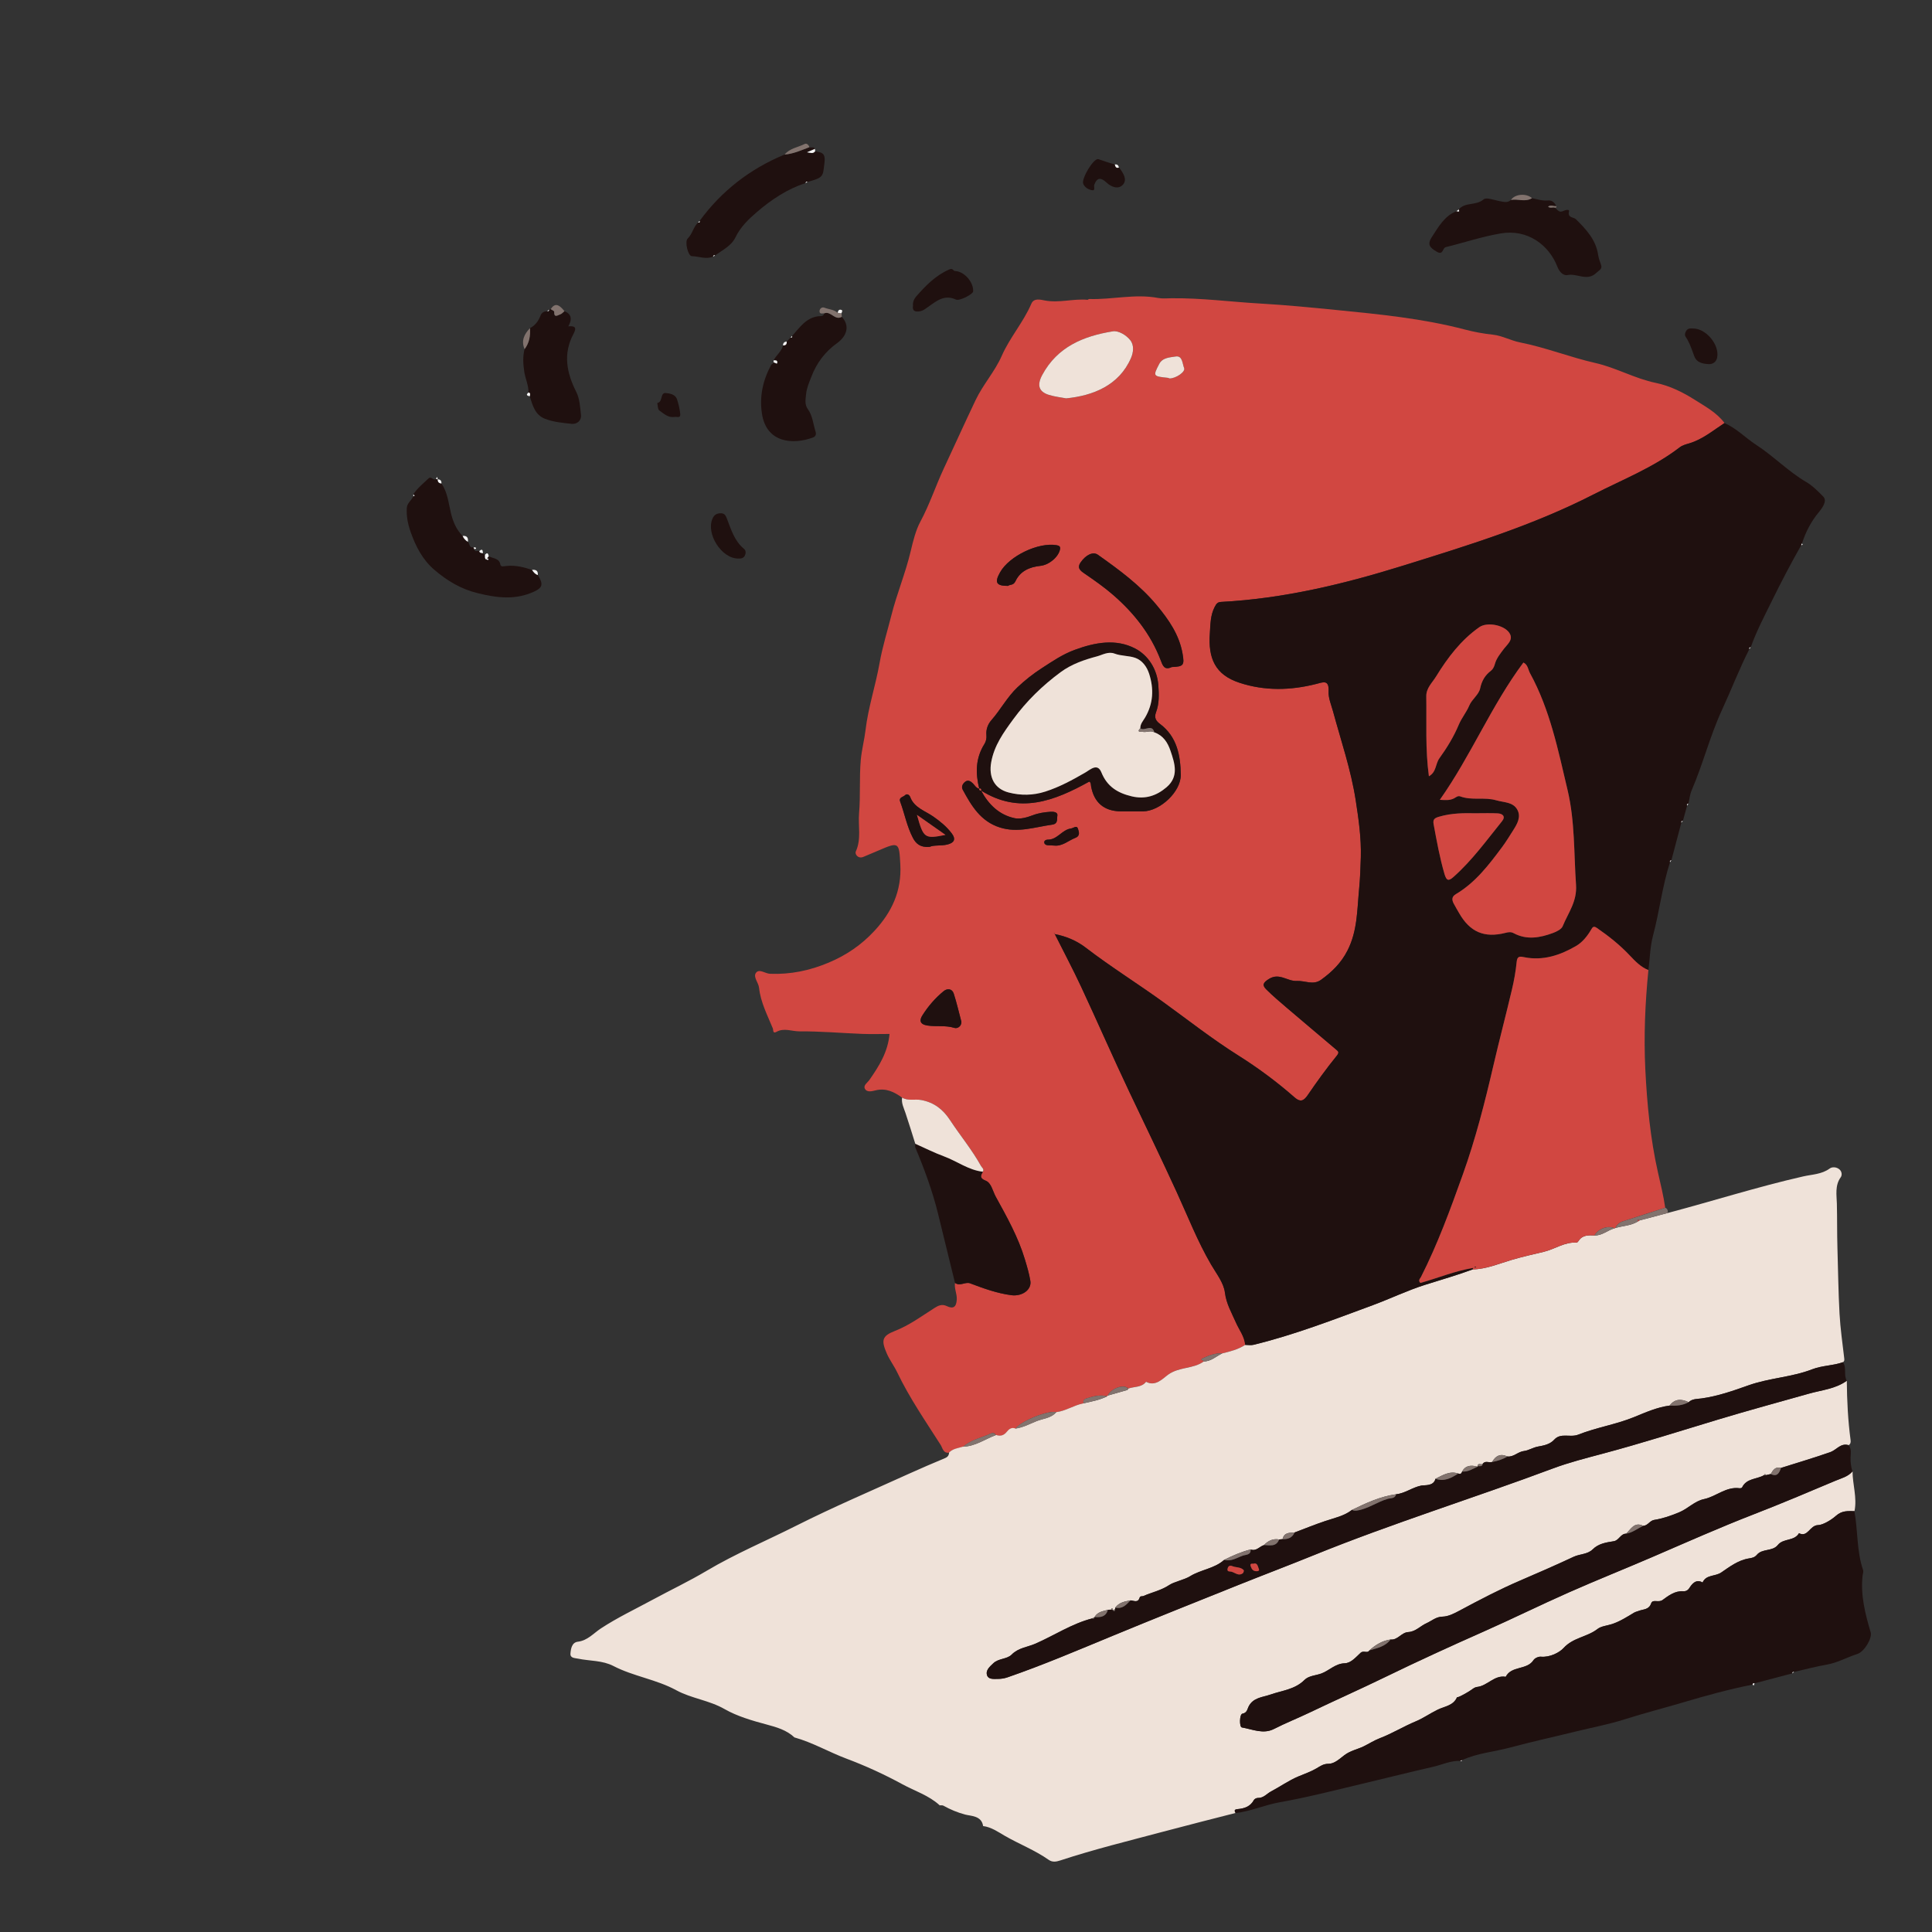 <?xml version="1.0" encoding="UTF-8"?>
<svg id="Layer_1" data-name="Layer 1" xmlns="http://www.w3.org/2000/svg" viewBox="0 0 1024 1024">
  <rect x="0" y="0" width="1024" height="1024" fill="#333333" stroke="none"/>
  <defs>
    <style>
      .cls-1 {
        fill: #d14741;
      }

      .cls-2 {
        fill: #1f100f;
      }

      .cls-3 {
        fill: #82736e;
      }

      .cls-4 {
        fill: #f7f6f6;
      }

      .cls-5 {
        fill: #efe2d9;
      }
    </style>
  </defs>
  <path class="cls-1" d="m502.96,769.94c-3.05.45-3.42-2.59-4.35-4.04-8.04-12.64-16.58-24.97-23.09-38.56-1.64-3.43-4.03-6.53-5.58-10.14-2.86-6.69-2.56-9.07,4.27-11.73,7.72-3,14.21-7.83,21.05-12.19,2.05-1.31,4.02-2.24,6.56-1.02,3.48,1.66,5.06.48,5.29-3.5.18-3.05-1.42-5.79-.94-8.78,2.65,1.94,5.53-.72,8,.22,7.12,2.69,14.23,5.28,21.83,6.29,5.7.76,10.87-2.83,10.11-7.55-.62-3.84-1.75-7.61-2.87-11.35-3.54-11.86-9.58-22.58-15.49-33.34-1.62-2.95-2.3-7.23-5.29-8.44-3.44-1.38-2.66-2.64-1.55-4.75.93-1.38-.44-2.15-.93-3.04-4.76-8.59-11.05-16.16-16.43-24.33-3.71-5.63-8.37-9.34-15.23-10.63-3.4-.64-7,.63-10.17-1.29-4.17-2.96-8.42-5.18-13.92-3.89-1.81.42-4.71,1.36-5.84-.87-.9-1.79,1.37-3.13,2.45-4.67,5.04-7.23,9.77-14.69,10.63-24.32-4.87,0-9.72.16-14.55-.03-11.05-.43-22.09-1.43-33.13-1.34-4.04.03-8.21-2-12.23.25-2.07,1.16-1.62-1.02-1.93-1.78-2.87-7.04-6.48-13.83-7.31-21.56-.3-2.78-3.23-5.71-1.66-7.91,1.71-2.39,4.88.38,7.47.48,10.87.43,21.1-1.71,31.12-5.93,9.34-3.93,17.34-9.38,24.25-16.85,9.27-10.01,14.45-21.19,13.69-35.15-.64-11.81-.66-12.12-11.49-7.45-2.68,1.16-5.37,2.29-8.06,3.41-2.91,1.22-4.65-1.52-4.05-2.83,3.05-6.66,1.16-13.61,1.74-20.36.8-9.34.07-18.81.9-28.14.46-5.25,1.9-10.6,2.51-15.79,1.44-12.17,5.36-23.72,7.47-35.69,1.5-8.5,4.13-16.8,6.24-25.19,2.9-11.53,7.55-22.53,10.27-34.15,1.23-5.25,2.72-11.12,5.05-15.43,4.91-9.11,8.07-18.82,12.38-28.08,5.66-12.12,11.17-24.31,16.92-36.39,3.97-8.34,10.22-15.17,13.86-23.46,4.31-9.81,11.5-17.86,15.71-27.67,1.35-3.15,4.84-2.14,7.14-1.71,7.61,1.43,15.07-1.04,22.61-.37.28.03.6-.42.89-.41,12.17.41,24.29-2.88,36.51-.56,2.25.43,4.65.19,6.97.16,15.88-.2,31.61,1.91,47.41,2.82,13.45.77,26.85,2.08,40.21,3.41,22.82,2.27,45.7,4.48,68.04,10.35,4.8,1.26,9.87,2.2,14.98,2.74,4.76.51,9.4,3.13,14.33,4.1,13.55,2.68,26.43,7.85,39.88,10.9,11.02,2.5,21,8.29,31.95,10.53,7.72,1.58,14.72,5.17,20.71,8.98,5.33,3.4,11.69,6.76,15.76,12.32-6.02,3.91-11.55,8.64-18.63,10.74-1.74.52-3.64,1.01-5.03,2.08-13.96,10.76-30.32,17.12-45.82,25.05-32.29,16.52-66.83,27.1-101.28,37.82-31.31,9.73-63.09,17.36-96.02,19.1-1.85.1-2.49.88-3.41,2.67-2.33,4.5-2.22,9.24-2.56,13.95-.96,13.22,2.76,22,15.76,26.25,13.4,4.38,26.95,4.07,40.49.64,3.75-.95,7.04-2.54,6.69,3.98-.18,3.47,1.41,7.06,2.36,10.55,4.24,15.63,9.52,30.98,12.01,47.07,1.55,10.01,2.98,20,2.71,30.16-.15,5.72-.38,11.4-.93,17.14-1.06,11.04-.86,21.97-6.12,32.32-3.38,6.65-8.25,11.4-14.05,15.57-4.18,3-8.6.35-12.88.59-4.95.28-9.18-4.49-14.68-1.08-3.14,1.95-3.8,3.24-1.41,5.61,3.37,3.34,7,6.43,10.61,9.51,8.76,7.48,17.58,14.88,26.37,22.33,1.15.97,1.84,1.44.3,3.33-5.46,6.72-10.54,13.77-15.43,20.92-2.16,3.16-3.99,3.65-6.85,1.14-9.42-8.26-19.39-15.66-30.06-22.38-13.64-8.58-26.37-18.61-39.45-28.07-13.63-9.87-27.95-18.75-41.32-29.02-4.71-3.62-10.41-6.02-16.43-7.14-.08-.19-.16-.39-.24-.58-.01.09-.07.22-.03.26.1.1.24.17.37.25,4.69,9.35,9.61,18.6,14.03,28.08,8.64,18.51,16.78,37.26,25.55,55.71,8.39,17.67,16.92,35.27,25.07,53.05,5.9,12.87,11.04,26.09,18.2,38.37,2.8,4.81,6.7,9.68,7.35,14.87.75,6.02,3.54,10.66,5.79,15.81,1.72,3.94,4.58,7.43,4.96,11.92-3.69,2.43-7.9,3.47-12.12,4.49-3.69-.2-7.05,1.11-10.3,2.57-2.11.95.41,1.1.5,1.72-5.58,4.05-13,2.74-18.9,6.99-2.76,1.98-6.61,6.5-11.69,3.78-2.42,3.14-6.32,2.44-9.48,3.63-2.17-2.54-9.04-.21-10.93,3.71l-.22.37c-3.8-.98-7.42.04-11,1.13-1.12.34-2,1.16-1.57,2.61-5.01.95-9.32,4.05-14.44,4.67-4.46-1.07-18.68,4.67-21.66,8.74-2.08-.8-3.48.32-4.64,1.78-1.52,1.92-3.37,2.43-5.63,1.63-1.41-2.06-3.04-.61-4.4-.09-4.55,1.73-9.33,3.03-13.14,6.3-2.57.78-5.36,1.02-7.37,3.12Zm17.01-350.96c20.27,12.76,38.87,5.54,57.36-4.72.98.45.82,1.65.98,2.52,1.54,8.55,6.86,13.13,15.59,13.24,4,.05,8,.05,12,0,8.94-.09,20.08-10.38,19.94-19.38-.16-10.2-1.93-20.11-10.98-26.93-1.91-1.44-3.34-3.05-2.12-6.24,1.72-4.5,1.57-9.49,1.21-14.29-.64-8.6-5.38-15.85-12.26-19.45-10.21-5.34-21.32-3.27-32.15.73-6.42,2.37-11.77,6.07-17.36,9.68-4.62,2.98-8.86,6.34-12.84,10.08-5.48,5.15-8.95,11.88-13.88,17.48-1.87,2.12-2.91,4.96-2.64,7.85.17,1.81-.24,3.49-1.04,4.76-4.74,7.52-4.81,15.49-2.74,23.74-1.63-.31-2.35-1.78-3.35-2.8-1.21-1.23-2.58-1.94-3.93-1.02-1.34.91-2.41,2.62-1.5,4.31,4.62,8.56,9.47,16.8,19.71,20.05,9.52,3.02,18.49-.22,27.68-1.49,3.36-.46,2.47-3.17,2.77-4.72.41-2.14-2.44-2.19-3.57-2.12-3.18.19-6.48.7-9.44,1.84-3.15,1.21-6.73,2.16-9.53,1.58-8.26-1.71-13.96-7.31-17.9-14.69Zm45.14-207.84c14.09-1.39,28.02-6.76,34.36-21.38,1.29-2.98,1.74-6.82-.41-9.5-2.2-2.74-6.29-5.12-9.2-4.65-15.53,2.5-29.41,8.15-37.45,23.17-2.78,5.19-1.99,8.8,3.53,10.52,3.25,1.02,6.72,1.37,9.19,1.84Zm55.97,142.41c6.27-.25,6.78-.96,5.71-7.09-1.76-10.04-7.33-18.04-13.63-25.62-8.89-10.71-20.02-18.85-31.27-26.83-2.52-1.79-6.35.03-9.12,4.05-2.09,3.02-.11,4.44,2.06,5.93,5.25,3.61,10.46,7.23,15.3,11.45,10.96,9.55,19.71,20.62,24.97,34.24,1.13,2.92,1.9,5.8,5.99,3.87Zm-86.81-43.01c.99-.87,2.86-.13,3.95-2.48,2.51-5.37,7.47-7.55,13.19-8.14,4.59-.47,9.57-4.63,10.42-8.73.29-1.42-.32-1.98-1.8-2.23-9.67-1.65-25.07,5.69-29.98,14.39-3.03,5.37-2.05,7.22,4.22,7.19Zm-41.6,138.34c2.35-1.13,6.09-.4,9.58-1.3,3.4-.87,4.6-2.72,2.13-5.95-2.74-3.58-6.07-6.3-9.79-8.89-4.32-3.01-10.02-4.61-12.15-10.28-.51-1.36-1.88-1.9-2.73-1-.95,1.01-3.48,1.07-2.59,3.46,2.34,6.32,3.55,13.04,6.68,19.07,1.61,3.1,3.9,5.28,8.87,4.88Zm16.9,92.73c-1.39-5.21-2.5-10.18-4.08-15.01-.87-2.66-3.44-2.82-5.29-1.31-4.49,3.65-8.29,8.07-11.36,12.95-1.46,2.33-1.58,4.65,2.7,5.31,4.74.73,9.54-.23,14.25,1.25,1.74.55,3.81-.87,3.77-3.19Zm110.34-341.02c3.27.04,8.51-3.49,7.71-5.48-.96-2.37-.83-6.77-4.53-6.16-2.94.49-6.9.52-8.69,3.96-3.38,6.5-3.3,6.54,4.59,7.35.32.03.62.22.93.33Zm-61.35,247.57c4.51.56,7.64-2.61,11.4-4.07,2.86-1.11,1.76-3.5,1.38-4.81-.61-2.09-2.45-.31-3.77-.14-4.72.63-7.17,6.01-12.31,5.9-.68-.01-2.17.48-1.72,1.84.25.75,1.11,1.14,2.04,1.14.99,0,1.98.1,2.97.15Z"/>
  <path class="cls-5" d="m559.81,748.47c5.11-.62,9.43-3.72,14.44-4.67,4.27-.97,8.6-1.74,12.57-3.73,0,0,.22-.37.22-.36,3.51-1,7.02-2,10.52-3,.2-.23.36-.49.48-.77l-.07.06c3.17-1.2,7.06-.5,9.48-3.63,5.08,2.72,8.93-1.8,11.69-3.78,5.91-4.25,13.33-2.94,18.9-6.99,3.88-.02,6.57-2.78,9.8-4.29,4.22-1.02,8.42-2.06,12.12-4.49,1.48,0,3.03.3,4.43-.04,21.63-5.26,42.34-13.31,63.16-20.99,9.29-3.42,18.26-7.79,27.68-10.77,8.47-2.68,17-5.13,25.35-8.2,7.27-.16,13.93-3.07,20.73-5.07,5.56-1.63,11.35-2.94,16.85-4.24,5.89-1.39,11.11-5.33,17.44-4.89.35.02.86-.53,1.11-.93,2.04-3.21,5.24-2.99,8.41-2.88,4.04.17,6.96-2.8,10.59-3.77l.44-.16c3.9-1.19,8.13-1.2,11.75-3.36.38-.23.75-.45,1.13-.68,4.96-1.31,9.91-2.62,14.87-3.93,23.96-6.33,47.59-13.87,71.78-19.38,4.77-1.09,9.85-1.08,14.12-4.21,1.31-.96,3.6-.85,5.16.49,1.31,1.13,1.46,3.07.68,4.14-3.18,4.34-2.17,9.54-2.06,13.97.2,7.85.06,15.72.3,23.57.36,11.6.47,23.21,1.11,34.8.44,7.89,1.58,15.74,2.49,23.6.11.93.14,1.6-.69,2.1-5.28,1.9-10.97,1.69-16.34,3.78-10.82,4.2-22.63,4.55-33.77,8.5-7.89,2.8-16.21,5.75-24.82,6.93-2.25.31-4.91.12-6.83,1.97-3.8-1.78-7.3-1.92-10.11,1.82-6.64.86-12.74,3.61-18.81,6.09-9.65,3.94-20.02,5.5-29.59,9.3-4.31,1.71-9.25-1.15-12.7,2.62-2.41,2.64-5.64,3.15-8.74,3.73-2.61.49-5.08,2.09-7.19,2.31-3.38.36-5.6,3.33-8.96,2.92-3.66-1.73-6.22-.39-8.07,2.91-1.62.58-3.65-.91-5,.99-.73.79-2.58-.85-2.7,1.26l-.06.25c-3.96-1.15-6.74-.27-8.13,2.58-.33,1.07-.96,1.55-2.08,1.04-4.59-1.53-8.26.92-12.07,2.79-.96,4.05-5.7,3.24-7.49,3.6-4.78.94-8.61,4.13-13.36,4.6-8.37,1.15-15.9,4.64-23.38,8.29-4.18,3.25-9.27,4.26-14.14,5.89-5.5,1.85-10.88,4.05-16.31,6.09-2.68.16-5.58-.08-6.34,3.53-.61.06-1.23.11-1.84.17-3.26-.6-5.83.69-8.02,2.96-2.37.74-4.1,3.42-7.07,2.32-4.91,1.25-9.52,3.25-14.03,5.52-5.14,4.66-12.32,5.1-18.15,8.72-2.91,1.81-8.3,2.85-10.94,4.6-4.42,2.93-9.19,3.81-13.68,5.83-.68.31-1.71-.19-2.05.91-.9,2.92-3.07,1.5-4.85,1.4-3.01.57-6.04,1.1-8.02,3.82-.03.3-.08.6-.15.9-.41.17-.81.35-1.22.52l-.15-.31c0-.26.04-.73,0-.74-.65-.11-.49.33-.44.7-.67.04-1.34.09-2.01.13-2.63.75-5.47,1.08-7.02,3.81,0,0-.04.08-.04.08-.41.22-.83.44-1.24.66-10.8,2.78-20.1,9.03-30.19,13.43-4.05,1.76-8.96,2.14-12.49,5.74-2.46,2.51-6.96,1.94-9.73,4.6-1.88,1.8-4.23,3.73-3.28,6.44.76,2.17,3.45,1.86,5.61,1.85,1.82-.01,3.45-.24,5.22-.85,18.87-6.52,37.21-14.36,55.65-21.97,22.17-9.16,44.46-18.05,66.73-26.98,13.3-5.33,26.7-10.39,39.97-15.79,41.64-16.92,84.61-30.21,126.69-45.95,8.47-3.17,17.62-5.5,26.55-7.88,20.51-5.47,40.75-11.94,61.08-18.07,15.97-4.81,32.06-9.18,48.1-13.71,6.75-1.91,14.09-2.51,20.06-6.84.09,10.56.61,21.1,2.02,31.58.14,1.06-.07,1.98-1.06,2.57-4.2-1.3-6.42,2.52-9.64,3.66-8.64,3.04-17.45,5.63-26.19,8.39-2.94-.82-4.25,1.11-5.44,3.24-.84.2-1.69.39-2.53.59-.42-.81-.78-.55-1.11.07-3.82,2.18-9.21,1.56-11.55,6.45-.14.3-.91.48-1.34.42-7.17-.97-12.39,4.41-18.85,5.77-4.97,1.04-8.44,5.02-13.08,6.96-4.38,1.83-8.7,3.33-13.33,4.07-2.32.37-3.36,3.04-5.8,3.14-4.71-2.3-6.5,1.76-9.06,4.15-2.98,0-3.74,3.55-6.55,4-4.01.64-8.04,1.19-11.21,4.34-2.68,2.66-6.73,2.35-10.08,3.92-9.28,4.35-18.74,8.46-28.12,12.5-11.11,4.78-21.68,10.3-32.26,15.98-2.83,1.52-6.02,3.17-9.07,3.23-3.52.06-5.78,2.27-8.49,3.47-3.23,1.44-5.85,4.5-9.63,4.7-3.73.19-5.61,4.37-9.47,3.96-4.39.65-7.99,2.84-11.2,5.77-1.09,1.8-3.02-.21-4.66,1.28-2.47,2.23-5.03,5.44-8.42,5.54-4.92.15-8.13,3.79-12.24,5.37-2.9,1.11-6.79,1.16-9.06,3.44-5.05,5.08-11.76,5.58-17.95,7.74-4.16,1.46-9.35,1.54-11.74,6.5-.69,1.43-.79,3.22-3.22,3.66-1.57.28-1.71,7.05-.28,7.3,5.62.97,11.31,3.72,17.01.8,6.17-3.15,12.62-5.69,18.85-8.68,13.3-6.37,26.81-12.36,40.08-18.82,17.27-8.41,34.73-16.39,52.3-24.17,15.08-6.68,29.87-14,44.96-20.67,14.92-6.6,30.08-12.63,45.06-19.1,17.69-7.63,35.28-15.45,53.26-22.42,14.45-5.6,28.73-11.65,43.01-17.68,3.17-1.34,6.74-2.15,9.12-5.01.01,7.05,2.49,13.97,1.04,21.09-3.48.02-6.52-.46-9.9,2.57-2.32,2.08-6.8,4.78-9.33,4.83-4.51.09-5.43,6.7-10.17,4.31-2.48,4.32-8.3,2.58-11.22,6.25-2.8,3.52-8.24,1.76-11.11,5.2-1.18,1.42-2.6,1.66-4.28,1.93-5.59.9-10.26,4.46-14.56,7.41-3.22,2.22-8.12,1.07-9.92,5.34-3.6-2.19-5.88,1.16-7.01,2.93-1.07,1.68-2.53,1.74-3.25,1.7-4.51-.29-7.89,2.4-11,4.66-2.15,1.55-5.17-.66-6,1.76-1.2,3.48-4.18,3.03-6.57,3.99-.86.34-1.71.47-2.59,1-3.72,2.25-7.48,4.63-11.56,5.98-2.57.85-5.78,1.08-7.74,2.62-5.44,4.27-12.85,4.46-17.96,10.08-2.1,2.31-7.16,5.04-12.01,4.6-1.27-.12-3.23.73-3.89,1.76-3.49,5.47-11.71,2.89-14.76,8.89-6.06-1.04-9.69,4.83-15.22,5.39-.92.09-1.88.69-2.65,1.28-1.32,1.03-6.11,3.79-7.55,4.14-.12.03-.36-.04-.38,0-1.9,4.48-6.61,4.84-10.2,6.58-4,1.93-7.72,4.59-11.62,6.2-6.51,2.7-12.5,6.43-19.04,8.93-3.18,1.21-6.02,3.09-8.8,4.42-3.24,1.55-6.83,2.16-10.12,4.65-2.38,1.8-5.19,4.53-8.3,4.52-2.77,0-4.32,1.19-6.38,2.41-3.03,1.79-6.44,2.94-9.71,4.32-5.08,2.14-9.59,5.39-14.45,7.94-2.26,1.19-3.9,3.51-6.95,3.43-.71-.02-1.8.51-2.11,1.1-1.85,3.49-5.1,4.51-8.59,4.82-1.91.17-1.79.81-1.11,2.06-12.8,3.3-25.62,6.51-38.38,9.92-18.24,4.87-36.59,9.34-54.54,15.25-2.22.73-4.23,1.04-6.15-.31-7.28-5.13-15.64-8.33-23.32-12.76-3.34-1.93-7.14-4.64-11.48-5.15l.02.02c-.74-5.59-6.61-5.32-9.53-6.11-4.18-1.13-7.86-2.68-11.52-4.72-.52-.29-1.3-.13-1.96-.18l.02.02c-5.73-5.29-13.21-7.6-19.87-11.23-9.5-5.18-19.44-9.73-29.57-13.53-9.31-3.49-17.94-8.58-27.56-11.25l.02.02c-4.13-3.92-9.52-5.46-14.72-6.85-7.71-2.05-15.77-4.43-22.24-8.14-8.29-4.76-17.59-5.63-25.71-10.05-10.51-5.73-22.66-7.33-33.3-12.83-5.85-3.03-12.49-2.6-18.73-3.89-1.74-.36-4.23-.23-4.04-2.71.2-2.56.75-5.89,3.91-6.27,5.15-.61,8.38-4.52,12.14-6.99,8.83-5.81,18.3-10.27,27.52-15.27,9.49-5.14,19.28-9.78,28.55-15.29,15.37-9.12,31.84-16.02,47.74-24.04,19.49-9.82,39.62-18.38,59.51-27.42,6.32-2.87,12.72-5.59,19.13-8.28,1.44-.6,2.12-1.49,2.17-2.98,2.01-2.1,4.8-2.34,7.37-3.12,6.52-.18,11.74-4.01,17.55-6.21,2.26.8,4.11.29,5.63-1.63,1.16-1.46,2.56-2.59,4.64-1.78,3.96-.52,7.61-2.48,11.12-3.91,3.46-1.41,7.86-1.54,10.54-4.83Z"/>
  <path class="cls-2" d="m780.58,672.81c-8.34,3.06-16.88,5.52-25.35,8.2-9.42,2.98-18.39,7.34-27.68,10.77-20.82,7.68-41.54,15.72-63.16,20.99-1.4.34-2.95.04-4.43.04-.38-4.49-3.24-7.98-4.96-11.92-2.25-5.16-5.04-9.79-5.79-15.81-.65-5.19-4.55-10.06-7.35-14.87-7.16-12.28-12.31-25.51-18.2-38.37-8.15-17.78-16.68-35.38-25.07-53.05-8.76-18.45-16.91-37.2-25.55-55.71-4.42-9.48-9.34-18.73-14.03-28.08l-.09.07c6.03,1.12,11.72,3.52,16.43,7.14,13.37,10.27,27.68,19.15,41.32,29.02,13.08,9.46,25.82,19.49,39.45,28.07,10.67,6.71,20.64,14.11,30.06,22.38,2.86,2.51,4.69,2.02,6.85-1.14,4.89-7.15,9.97-14.2,15.43-20.92,1.54-1.9.84-2.36-.3-3.33-8.78-7.45-17.61-14.85-26.37-22.33-3.61-3.08-7.24-6.17-10.61-9.51-2.39-2.36-1.73-3.66,1.41-5.61,5.5-3.41,9.74,1.35,14.68,1.08,4.28-.24,8.69,2.42,12.88-.59,5.8-4.17,10.67-8.92,14.05-15.57,5.27-10.35,5.07-21.29,6.12-32.32.55-5.73.78-11.41.93-17.14.27-10.16-1.16-20.16-2.71-30.16-2.49-16.09-7.77-31.44-12.01-47.07-.95-3.49-2.54-7.08-2.36-10.55.34-6.53-2.94-4.93-6.69-3.98-13.54,3.42-27.09,3.74-40.49-.64-13.01-4.25-16.72-13.03-15.76-26.25.34-4.7.22-9.44,2.56-13.95.93-1.79,1.57-2.57,3.41-2.67,32.92-1.74,64.71-9.36,96.02-19.1,34.45-10.71,68.99-21.3,101.28-37.82,15.5-7.93,31.85-14.29,45.82-25.05,1.39-1.07,3.29-1.56,5.03-2.08,7.07-2.1,12.61-6.84,18.63-10.74,6.4,2.7,11.13,7.85,16.82,11.53,9.3,6.02,16.97,14.12,26.61,19.74,3.23,1.88,6.29,4.97,8.99,7.73,2.11,2.16-.28,5.7-2.41,8.26-4.07,4.9-6.97,10.49-8.91,16.57-.21.27-.34.57-.39.9-5.49,9.66-10.63,19.5-15.53,29.48-3.98,8.11-8.21,16.08-11.23,24.62-.57.07-.99.26-.73.96-5.35,10.47-9.52,21.46-14.45,32.11-6.42,13.87-10.09,28.72-16.12,42.71-.95,2.2-1.17,4.72-1.73,7.09-.59.13-1.01.36-.7,1.08-.75,2.7-1.5,5.4-2.24,8.1-.59.02-.95.24-.81.9-1.75,6.63-3.51,13.26-5.26,19.89-.56.16-1,.4-.75,1.11-4.11,12.68-5.56,25.96-8.99,38.81-1.57,5.91-1.68,12.22-2.45,18.35-4.03-1.53-7.18-4.88-9.77-7.63-5.36-5.68-11.25-10.36-17.59-14.73-1.78-1.22-2.29-.28-3,.94-2,3.43-4.7,6.72-7.85,8.57-8.47,4.97-17.7,8.1-27.82,5.99-2.43-.51-3.52-.34-3.81,2.61-.47,4.89-1.36,9.77-2.49,14.56-3.19,13.53-6.74,26.97-9.88,40.51-4.5,19.39-9.4,38.65-16.12,57.43-6.61,18.48-13.32,36.89-22.22,54.43-.4.8-1.72,1.86-.28,3.15,9.33-2.63,18.4-6.4,28.08-7.99l-.06-.06c-.17.27-.27.56-.3.88Zm-17.44-248.89c2.93.17,5.25.41,7.58-.81.97-.51,1.97-1.47,3.23-1,6.21,2.3,12.89.22,19.13,2.08,3.98,1.18,8.97.8,11.2,5.11,1.95,3.76-.11,7.36-2.18,10.62-1.95,3.07-3.84,6.2-6.01,9.11-7.01,9.4-14.12,18.75-24.45,24.88-2.25,1.33-2.19,3-1.19,4.93.91,1.76,1.95,3.47,2.94,5.19,5.73,9.99,13.36,13.26,24.58,10.4,1.52-.39,2.84-.6,4.3.18,6.94,3.72,13.94,2.44,20.81-.1,1.95-.72,4.51-1.97,5.18-3.62,2.88-7.07,7.68-13,7.06-21.93-1.17-16.79-.54-33.57-4.49-50.26-5.02-21.2-9.3-42.52-19.89-61.88-1.04-1.89-1.09-4.5-3.51-5.67-17,22.8-27.69,49.22-44.3,72.77Zm-5.79-12.5c4-2.21,3.39-6.55,5.56-9.54,3.98-5.52,7.63-11.46,10.24-17.72,1.54-3.69,4.09-6.63,5.57-10.18,1.44-3.46,5.04-5.68,5.79-9.15.86-4.03,2.6-6.96,5.78-9.39.96-.73,1.64-2.12,1.97-3.34.88-3.27,2.93-5.66,4.9-8.3,1.58-2.12,4.66-4.4,3.27-7.54-2.12-4.82-12-6.92-16.35-3.87-9.79,6.86-16.81,16.19-22.97,26.2-2.02,3.29-5.23,6.09-5.16,10.46.22,14.03-.57,28.09,1.39,42.37Zm24.51,19.61c-5.84-.12-12.56-.12-19.18,1.85-2.42.72-3.29,1.47-2.82,4,1.65,8.86,3.24,17.71,5.77,26.4,1.06,3.62,2.2,3.78,4.73,1.54,9.87-8.74,17.54-19.4,25.76-29.57,2.05-2.54.32-4.04-2.36-4.17-3.65-.18-7.31-.05-11.89-.05Z"/>
  <path class="cls-2" d="m654.86,960.95c-.68-1.25-.81-1.89,1.11-2.06,3.49-.31,6.74-1.33,8.59-4.82.31-.59,1.4-1.12,2.11-1.1,3.05.09,4.7-2.24,6.95-3.43,4.86-2.56,9.36-5.8,14.45-7.94,3.27-1.38,6.68-2.53,9.71-4.32,2.06-1.22,3.61-2.42,6.38-2.41,3.12,0,5.93-2.72,8.3-4.52,3.28-2.49,6.88-3.1,10.12-4.65,2.78-1.33,5.62-3.21,8.8-4.42,6.54-2.5,12.52-6.23,19.04-8.93,3.9-1.62,7.62-4.27,11.62-6.2,3.6-1.74,8.3-2.1,10.2-6.58.02-.05.25.02.38,0,1.44-.35,6.22-3.11,7.55-4.14.76-.59,1.73-1.19,2.65-1.28,5.52-.57,9.15-6.43,15.22-5.39,3.05-6,11.27-3.42,14.76-8.89.66-1.03,2.63-1.88,3.89-1.76,4.85.44,9.92-2.29,12.01-4.6,5.1-5.62,12.52-5.81,17.96-10.08,1.96-1.54,5.17-1.77,7.74-2.62,4.08-1.35,7.84-3.73,11.56-5.98.89-.54,1.74-.66,2.59-1,2.39-.96,5.37-.51,6.57-3.99.83-2.42,3.86-.21,6-1.76,3.12-2.25,6.49-4.95,11-4.66.72.05,2.18-.02,3.25-1.7,1.13-1.77,3.41-5.12,7.01-2.93,1.81-4.27,6.7-3.12,9.92-5.34,4.3-2.95,8.97-6.51,14.56-7.41,1.69-.27,3.1-.51,4.28-1.93,2.87-3.44,8.31-1.68,11.11-5.2,2.92-3.67,8.74-1.93,11.22-6.25,4.74,2.39,5.67-4.22,10.17-4.31,2.53-.05,7.01-2.75,9.33-4.83,3.38-3.02,6.42-2.54,9.9-2.57,1.9,10.32,1.14,21.04,4.58,31.14.33.98-.14,2.11-.24,3-1.14,10.43,1.37,20.27,4.29,30.07.91,3.05-3.33,10.27-7.06,11.47-5.46,1.75-10.48,4.66-16.25,5.66-5.82,1.01-11.55,2.56-17.32,3.87-.66-.16-.9.22-.99.78-6.66,1.76-13.32,3.52-19.98,5.28-.69-.31-.89.13-1.03.66-12.48,2.47-24.79,5.86-36.91,9.46-10.13,3.01-20.43,5.61-30.53,8.84-8.66,2.77-17.73,4.45-26.62,6.64-11.48,2.83-23.08,5.35-34.46,8.42-8.46,2.28-17.37,2.94-25.44,6.66-.32.13-.64.27-.95.4-5.08-.2-9.73,2.09-14.5,3.17-11.76,2.65-23.48,5.66-35.24,8.43-15.29,3.6-30.49,7.61-45.98,10.34-7.93,1.4-15.36,4.84-23.41,5.71Z"/>
  <path class="cls-1" d="m780.94,671.99c-9.68,1.59-18.75,5.36-28.08,7.99-1.44-1.29-.13-2.35.28-3.15,8.9-17.54,15.61-35.95,22.22-54.43,6.72-18.78,11.62-38.03,16.12-57.43,3.14-13.54,6.69-26.98,9.88-40.51,1.13-4.79,2.01-9.67,2.49-14.56.29-2.95,1.38-3.12,3.81-2.61,10.12,2.1,19.35-1.02,27.82-5.99,3.15-1.85,5.86-5.13,7.85-8.57.71-1.22,1.22-2.16,3-.94,6.34,4.36,12.23,9.04,17.59,14.73,2.59,2.75,5.75,6.1,9.77,7.63-1.74,17.54-2.5,35.15-1.63,52.73.91,18.32,2.65,36.6,6.71,54.61,1.39,6.16,2.93,12.34,3.83,18.63-7.49,2.4-15,4.78-22.48,7.22-1.81.59-3.15,1.8-3.98,3.53,0,0-.44.16-.44.16-3.3-1.72-8.63.18-10.59,3.77-3.17-.11-6.36-.33-8.41,2.88-.25.4-.76.95-1.11.93-6.33-.44-11.55,3.51-17.44,4.89-5.5,1.29-11.29,2.6-16.85,4.24-6.79,2-13.45,4.91-20.73,5.07.03-.32.13-.61.3-.88.15-.06.34-.08.43-.19.22-.27,1.02.56.81-.44-.39.23-.79.46-1.18.69Z"/>
  <path class="cls-2" d="m677.97,815.95c.61-.06,1.23-.11,1.84-.17,2.82.08,5.14-.71,6.34-3.53,5.43-2.05,10.81-4.25,16.31-6.09,4.87-1.63,9.96-2.64,14.14-5.89.89.52,1.74.51,2.8.33,5.81-.96,10.58-4.57,16.13-6.18,1.56-.46,3.88,0,4.45-2.44,4.75-.47,8.58-3.65,13.36-4.6,1.79-.35,6.53.46,7.49-3.6,4.62,1.65,8.39-.37,12.07-2.79,1.12.5,1.75.03,2.08-1.04,3.07.27,5.53-1.37,8.13-2.58l.06-.25c1.01-.18,2.42.49,2.7-1.26,1.36-1.9,3.38-.41,5-.99,2.85-.52,5.59-1.36,8.07-2.91,3.36.42,5.57-2.56,8.96-2.92,2.11-.22,4.58-1.82,7.19-2.31,3.1-.58,6.33-1.09,8.74-3.73,3.45-3.77,8.39-.91,12.7-2.62,9.58-3.8,19.94-5.36,29.59-9.3,6.08-2.48,12.17-5.22,18.81-6.09,3.51.2,6.95-.06,10.11-1.82,1.92-1.85,4.58-1.66,6.83-1.97,8.6-1.18,16.93-4.13,24.82-6.93,11.14-3.96,22.95-4.3,33.77-8.5,5.37-2.09,11.06-1.88,16.34-3.78,2.11,2.98.23,6.8,2.05,9.84-5.97,4.33-13.31,4.94-20.06,6.84-16.04,4.53-32.13,8.89-48.1,13.71-20.33,6.13-40.57,12.6-61.08,18.07-8.94,2.39-18.08,4.71-26.55,7.88-42.08,15.74-85.04,29.03-126.69,45.95-13.27,5.39-26.68,10.46-39.97,15.79-22.27,8.93-44.56,17.81-66.73,26.98-18.44,7.62-36.78,15.45-55.65,21.97-1.77.61-3.41.84-5.22.85-2.16.01-4.85.32-5.61-1.85-.95-2.71,1.4-4.64,3.28-6.44,2.77-2.66,7.27-2.09,9.73-4.6,3.53-3.6,8.44-3.98,12.49-5.74,10.09-4.4,19.4-10.66,30.19-13.43.69.31,1.1.08,1.24-.66l.04-.08c3.16.25,6-.12,7.02-3.81.67-.04,1.34-.09,2.01-.13,0,0,.2.16.2.16l.23-.12s.15.31.15.31c.76.67,1.19.53,1.22-.52.07-.3.12-.6.15-.9,3.71.9,5.84-1.51,8.02-3.82,1.78.09,3.94,1.52,4.85-1.4.34-1.1,1.37-.6,2.05-.91,4.49-2.01,9.26-2.89,13.68-5.83,2.64-1.75,8.03-2.79,10.94-4.6,5.83-3.62,13.01-4.07,18.15-8.72,3.71,1.02,6.78-1.17,9.97-2.28,1.44-.5,4.3-.25,4.06-3.24,2.97,1.1,4.7-1.58,7.07-2.32,3.08.12,6.47,1.05,8.02-2.96Zm-24.61,14.2c-1.28-.54-2.27-.39-2.68,1.1-.55,2.02,1.13,1.51,2.08,1.79,1.94.57,3.74,2.44,5.93.85.4-.29.72-1.47.5-1.7-1.56-1.68-3.9-1.32-5.83-2.04Zm13.92,1.71c-.69-1.94-.9-3.72-3.02-3.05-.28.09-2.03-.49-1.36,1.42.59,1.69,1.37,2.49,3.02,2.55,1.01.04,1.56-.38,1.35-.92Z"/>
  <path class="cls-2" d="m981.87,779.85c-2.38,2.86-5.95,3.67-9.12,5.01-14.28,6.03-28.56,12.08-43.01,17.68-17.97,6.96-35.57,14.79-53.26,22.42-14.98,6.46-30.15,12.5-45.06,19.1-15.08,6.67-29.88,13.99-44.96,20.67-17.56,7.78-35.02,15.76-52.3,24.17-13.27,6.46-26.78,12.44-40.08,18.82-6.24,2.99-12.69,5.53-18.85,8.68-5.7,2.92-11.39.16-17.01-.8-1.43-.25-1.29-7.01.28-7.3,2.43-.44,2.53-2.23,3.22-3.66,2.39-4.95,7.59-5.04,11.74-6.5,6.18-2.17,12.9-2.67,17.95-7.74,2.27-2.28,6.16-2.33,9.06-3.44,4.11-1.58,7.32-5.23,12.24-5.37,3.39-.1,5.96-3.3,8.42-5.54,1.64-1.48,3.57.52,4.66-1.28,4.09-1.23,8.43-1.97,11.2-5.77,3.86.41,5.74-3.77,9.47-3.96,3.79-.19,6.4-3.26,9.63-4.7,2.71-1.2,4.96-3.41,8.49-3.47,3.05-.05,6.24-1.71,9.07-3.23,10.59-5.68,21.15-11.21,32.26-15.98,9.38-4.03,18.84-8.15,28.12-12.5,3.35-1.57,7.41-1.26,10.08-3.92,3.17-3.15,7.2-3.7,11.21-4.34,2.82-.45,3.58-3.99,6.55-4,3.41-.53,6.04-2.77,9.06-4.15,2.44-.1,3.48-2.77,5.8-3.14,4.63-.74,8.95-2.23,13.33-4.07,4.65-1.94,8.11-5.92,13.08-6.96,6.46-1.35,11.68-6.73,18.85-5.77.44.06,1.2-.12,1.34-.42,2.34-4.89,7.73-4.28,11.55-6.45.37-.02.74-.05,1.11-.07.84-.2,1.69-.39,2.53-.59,3.46,1.68,4.54-.63,5.44-3.24,8.74-2.77,17.55-5.35,26.19-8.39,3.23-1.14,5.44-4.96,9.64-3.66,1.71,2,1.1,4.41,1.05,6.66-.05,2.49.23,4.87,1,7.21Z"/>
  <path class="cls-2" d="m520.91,621.04c-1.11,2.11-1.89,3.37,1.55,4.75,2.99,1.2,3.67,5.49,5.29,8.44,5.92,10.76,11.95,21.48,15.49,33.34,1.12,3.74,2.25,7.51,2.87,11.35.76,4.72-4.41,8.31-10.11,7.55-7.59-1.01-14.71-3.6-21.83-6.29-2.48-.94-5.36,1.72-8-.22-3.03-12.35-6.02-24.71-9.08-37.05-2.96-11.92-7.21-23.41-11.96-34.72-.24-.56-.02-1.32,0-1.98,5.08,2.25,10.05,4.77,15.25,6.69,6.91,2.55,12.97,7.27,20.54,8.13Z"/>
  <path class="cls-2" d="m773.16,111c3.37-4.03,9.2-1.86,13.16-5.32,1.47-1.28,5.64.42,8.55.94,2.09.37,4.13,1.05,5.96-.64,3.69-.7,7.6,1.3,11.16-.96,2.79.58,5.5,1.5,8.45,1.24,2.15-.19,3.57,1.08,4.43,3-1.41.13-2.89-.82-4.37.26,1.18,1.08,2.55.13,3.7.57,2.28,2.38,2.74,2.5,5.06,1.46.92-.41,2.62-.56,2.36.45-.92,3.6,2.35,2.91,3.67,4.22,5.37,5.33,10.56,10.81,11.74,18.8.26,1.74.86,3.45,1.48,5.1.95,2.51-.83,2.98-2.32,4.43-4.94,4.84-10.31.15-15.39,1.24-1.86.4-4.12-1.19-5.34-4.37-4.4-11.47-15.72-20.15-30.06-17.7-9.97,1.7-19.39,4.89-29.09,7.25-1.89.46-1.24,4.48-4.73,2.48-4.02-2.31-5.19-4-2.58-7.97,3.46-5.25,6.56-11.02,12.95-13.53.67.02,1.93.79,1.2-.95Z"/>
  <path class="cls-2" d="m259.05,294.79c2.17,1.33,5.54.86,6.19,4.56.22,1.24,2.03.76,3.07.64,4.76-.54,9.23.58,13.66,2.07.78,1.18,1.63,2.29,3.07,2.72,3.08,4.86,2.55,6.7-2.04,8.82-9.85,4.52-19.49,3.31-29.75.81-9.02-2.2-16.25-6.61-23-12.36-6.29-5.35-9.92-12.47-12.61-20.11-1.46-4.15-2.34-8.45-2.01-12.86.18-2.43,2.47-3.89,3.43-6.01.23-.12.46-.24.69-.36-.23-.23-.46-.47-.69-.7,2.16-3.29,5.22-5.72,8.03-8.4,1.59-1.52,2.59,1.47,3.95.23.33.08.66.17.98.25v-.02c-.11,1.4.6,2.08,1.94,2.19,3.31,4.7,3.73,10.34,5.04,15.68,1.11,4.55,2.82,8.74,6.19,12.1.56,1.38,1.52,2.41,2.79,3.15,1.05.91.58,3.4,3.01,2.87.12.33.24.66.36.99.3,1.85,1.81.62,2.67,1.06.22,1.12,1.19.93,1.94,1.14l1.06.83c.1.83-.26,1.77.57,2.43.41.08,1.12.34,1.18.23.34-.62-.21-.68-.64-.78.3-.39.61-.78.91-1.16Z"/>
  <path class="cls-2" d="m410.05,190.97c1.39-2.79,4.21-4.67,4.98-7.86,1.4.02,2.09-.63,1.94-2.06.68-.72,1.37-1.45,2.05-2.17.72.18.98-.09.81-.81,3.97-4.38,7.24-9.6,13.97-10.47.73-.09,2.76.33,3.04-1.52,3.51-1.42,5.66,4,9.31,1.84,4.26,4.53,3.02,10.01-2.59,14.03-6.21,4.45-10.74,10.46-13.47,17.6-1.13,2.97-2.49,5.88-2.83,9.23-.3,2.88-.88,5.62.91,8.06,2.59,3.54,2.77,7.82,4.06,11.75.58,1.76-.01,2.8-1.41,3.32-10.46,3.86-24.52,2.93-26.95-12.53-1.45-9.24.49-17.95,4.94-26.11.2-.37,1.14-.47,1.2-1.26.58.24,1.17.48,1.75.73.09-.3.3-.61.25-.89-.21-1.19-1.22-.75-1.95-.89Z"/>
  <path class="cls-2" d="m429.02,78c.92.48,2.26-.42,2.92.9-1.26.54-2.52,1.09-4.23,1.82,1.87.28,3.25.91,4.33-.55,3.17.64,5.59.66,4.97,5.84-.91,7.61-.25,8-9.04,10.43-.73-.48-.85.13-1.06.59-9.61,3.17-17.95,8.7-25.49,15.14-4.46,3.81-8.91,8.01-11.63,13.66-2.18,4.52-6.89,6.71-10.8,9.57-.74-.46-.87.14-1.07.62-3.78,1.59-7.53-.17-11.29-.26-1.9-.05-3.88-7.64-2.12-9.36,2.55-2.49,2.95-6.14,5.51-8.46.68.09,1.01-.15.8-.87,11.69-15.97,26.77-27.6,45.03-35.16,4.67-.37,8.87-2.28,13.16-3.92Z"/>
  <path class="cls-2" d="m280.9,173.93c2.88-1.46,4.52-3.93,5.68-6.83.61-1.51,1.9-2.12,3.47-2.19.72.19.96-.22,1.03-.84.26-.06.52-.13.78-.22.65.45,1.88.93,1.86,1.36-.14,3.52,1.96,1.81,3.27,1.38.82-.27,1.46-1.09,2.17-1.67q5.39,2.19,2.06,8.04c3.33-.28,4.66.43,2.76,3.97-5.63,10.49-3.72,20.6,1.46,30.81,1.81,3.56,2.03,8.02,2.49,12.13.36,3.23-2.32,5.06-4.9,4.78-4.77-.52-9.67-.91-14.22-2.7-5.34-2.1-6.49-7.16-8.04-11.89.12-.79.62-1.7-.65-2.04.07-3.88-1.74-7.38-2.28-11.19-.58-4.06-.81-7.86.18-11.77,2.52-3.31,3.15-7.1,2.85-11.13Z"/>
  <path class="cls-5" d="m520.91,621.04c-7.57-.86-13.63-5.57-20.54-8.13-5.2-1.92-10.18-4.44-15.25-6.69-1.73-5.46-3.38-10.94-5.21-16.36-.89-2.66-2.25-5.17-1.78-8.11,3.17,1.92,6.77.65,10.17,1.29,6.87,1.3,11.53,5,15.23,10.63,5.38,8.17,11.67,15.74,16.43,24.33.49.89,1.87,1.66.93,3.04Z"/>
  <path class="cls-2" d="m483.92,161.97c-.24-1.73.53-3.52,1.65-4.8,5.03-5.75,10.27-11.16,17.57-14.36,2-.88,1.95.79,3.08.84,5.04.21,9.92,6.15,9.56,10.84-.11,1.44-7.22,5.19-9.12,4.29-5.97-2.82-10.17.65-14.47,3.7-1.61,1.14-3.05,2.37-5.1,2.58-2.18.23-3.63-.28-3.18-3.08Z"/>
  <path class="cls-2" d="m391.29,296.04c-8.82.08-17.26-13.19-13.62-21.22.89-1.95,2.09-2.67,4.12-2.78,2.13-.11,2.8,1.06,3.46,2.76,2.22,5.8,3.99,11.88,9.07,16.09,1.21,1.01.97,2.54.43,3.66-.61,1.25-2.04,1.59-3.46,1.48Z"/>
  <path class="cls-2" d="m592.99,88.84c.14.1.31.17.4.29,1.98,2.67,4.19,6.05,1.81,8.72-2.42,2.72-6.14,1.32-8.69-1.06-2.86-2.67-4.95-2.98-6.52,1.13-.39,1.02.84,3.28-1.27,2.89-1.77-.32-3.75-1.41-4.59-3.4-1.11-2.64,5.58-13.85,8.05-13.05,2.88.93,5.72,2.05,8.68,2.76.26,1.13.59,2.16,2.13,1.71Z"/>
  <path class="cls-2" d="m897.38,174.11c6.8-.04,14.04,8.56,12.76,15.34-.45,2.39-2.36,3.72-4.68,3.54-3.02-.24-6.14-.69-7.46-4.21-1.1-2.93-2.07-5.96-3.57-8.69-.78-1.42-1.96-2.13-1-4.19.98-2.11,2.37-1.81,3.95-1.79Z"/>
  <path class="cls-2" d="m357.48,221c-3.54.47-5.73-1.84-8.05-3.47-.85-.6-.74-2.58-1.07-3.93,3.13-.48,1.4-5.54,4.49-5.28,2.11.18,5.09.62,6,3.38.8,2.42,1.37,4.97,1.69,7.5.35,2.83-2.05,1.47-3.06,1.8Z"/>
  <path class="cls-3" d="m856.16,650.88c.83-1.74,2.17-2.95,3.98-3.53,7.49-2.43,14.99-4.82,22.48-7.22,1.24.55,1.48,1.57,1.29,2.78-4.96,1.31-9.91,2.62-14.87,3.93-1.13-1.04-.95.13-1.13.68-3.62,2.17-7.85,2.17-11.75,3.36Z"/>
  <path class="cls-3" d="m429.02,78c-4.29,1.64-8.49,3.55-13.16,3.92,2.74-3.35,7.04-3.8,10.6-5.6,1.09-.55,2.13.45,2.56,1.68Z"/>
  <path class="cls-3" d="m446.16,167.92c-3.65,2.17-5.81-3.26-9.31-1.84-1.09.02-2.62.53-2.46-1.33.11-1.28,1.36-2.14,2.53-1.68,2.35.93,5.07.94,7.09,2.72.67.08,1.35.17,2.02.25.05.63.09,1.25.14,1.88Z"/>
  <path class="cls-3" d="m299.17,164.93c-.72.57-1.36,1.4-2.17,1.67-1.31.43-3.41,2.14-3.27-1.38.02-.43-1.21-.9-1.86-1.36,2.12-3.21,4.15-2.91,7.31,1.07Z"/>
  <path class="cls-3" d="m280.9,173.93c.3,4.03-.33,7.82-2.85,11.13-1.93-4.45-.22-7.96,2.85-11.13Z"/>
  <path class="cls-3" d="m812,105.02c-3.55,2.26-7.47.26-11.16.96,2.06-3.19,8.09-3.7,11.16-.96Z"/>
  <path class="cls-4" d="m432.05,80.17c-1.07,1.46-2.45.83-4.33.55,1.71-.74,2.97-1.28,4.23-1.82.03.43.07.85.1,1.28Z"/>
  <path class="cls-4" d="m247.99,287.19c-1.27-.75-2.23-1.78-2.79-3.15,2.36-.21,3.07,1.03,2.79,3.15Z"/>
  <path class="cls-4" d="m285.05,304.78c-1.45-.43-2.29-1.54-3.07-2.72,2.03-.23,3.29.41,3.07,2.72Z"/>
  <path class="cls-3" d="m824.2,110.09c-1.15-.44-2.53.51-3.7-.57,1.47-1.08,2.96-.13,4.37-.26.25.65-.08.84-.67.83Z"/>
  <path class="cls-4" d="m446.02,166.04c-.67-.08-1.35-.17-2.02-.25.15-1.03.63-1.89,1.77-1.59,1.19.31.36,1.19.24,1.85Z"/>
  <path class="cls-4" d="m259.05,294.79c-.3.39-.61.78-.91,1.16-.18.18-.36.36-.54.55-.83-.66-.47-1.6-.57-2.43,1.3-1.55,1.74-.65,2.02.71Z"/>
  <path class="cls-4" d="m592.99,88.84c-1.53.45-1.86-.59-2.13-1.71,1.23-.08,2.03.39,2.13,1.71Z"/>
  <path class="cls-4" d="m233.97,256.25c-1.34-.11-2.05-.79-1.95-2.19,1.43.03,2.05.79,1.95,2.19Z"/>
  <path class="cls-4" d="m416.97,181.05c.15,1.44-.54,2.08-1.94,2.06,0-1.3.61-2.01,1.94-2.06Z"/>
  <path class="cls-4" d="m280.14,208.02c1.28.34.78,1.25.65,2.04-1.41-.3-2.24-.78-.65-2.04Z"/>
  <path class="cls-4" d="m255.97,293.24c-.75-.21-1.73-.02-1.94-1.14,1.85-1.68,1.8-.1,1.94,1.14Z"/>
  <path class="cls-4" d="m410.05,190.97c.73.13,1.74-.3,1.95.89.05.27-.16.59-.25.89-.58-.24-1.17-.48-1.75-.73.02-.35.03-.7.05-1.05Z"/>
  <path class="cls-4" d="m232.03,254.08c-.33-.08-.66-.17-.98-.25.22-.37.43-.74.65-1.11.11.45.22.9.34,1.36Z"/>
  <path class="cls-4" d="m773.16,111c.72,1.74-.53.97-1.2.95.4-.32.8-.63,1.2-.95Z"/>
  <path class="cls-4" d="m928.9,892.88c.14-.54.34-.98,1.03-.66l-.41,1.14c-.21-.16-.41-.32-.62-.47Z"/>
  <path class="cls-4" d="m251.35,291.05c-.12-.33-.24-.66-.36-.99.46.09,1.26.11,1.31.3.15.66-.5.62-.95.69Z"/>
  <path class="cls-4" d="m426.92,97.04c.21-.46.33-1.07,1.06-.59l-1.06.59Z"/>
  <path class="cls-4" d="m291.08,164.08c-.07.62-.31,1.02-1.03.84l1.03-.84Z"/>
  <path class="cls-4" d="m894.2,427c-.31-.71.11-.95.7-1.08-.23.36-.47.72-.7,1.08Z"/>
  <path class="cls-4" d="m891.15,436c-.14-.67.22-.89.81-.9-.27.3-.54.6-.81.9Z"/>
  <path class="cls-4" d="m954.69,288.95c.05-.34.18-.64.39-.9.65.64.26.83-.39.9Z"/>
  <path class="cls-4" d="m419.83,178.07c.18.72-.09.99-.81.81.27-.27.54-.54.81-.81Z"/>
  <path class="cls-4" d="m219.07,262.01c.23.23.46.47.69.7-.23.12-.46.24-.69.36,0-.35,0-.71,0-1.06Z"/>
  <path class="cls-4" d="m927.19,344.01c-.25-.7.16-.89.73-.96-.24.32-.49.64-.73.96Z"/>
  <path class="cls-4" d="m885.14,457c-.25-.71.19-.95.75-1.11-.25.37-.5.74-.75,1.11Z"/>
  <path class="cls-4" d="m377.92,136.03c.2-.47.33-1.08,1.07-.62-.36.21-.71.41-1.07.62Z"/>
  <path class="cls-4" d="m949.91,886.93c.1-.56.33-.94.99-.78-.33.26-.66.52-.99.78Z"/>
  <path class="cls-4" d="m370.83,117.08c.21.73-.12.96-.8.87.27-.29.53-.58.8-.87Z"/>
  <path class="cls-5" d="m421.01,920.92c-.07.14-.14.28-.22.42.08-.13.15-.27.23-.4,0,0-.02-.02-.02-.02Z"/>
  <path class="cls-4" d="m773.99,933.3c.32-.13.64-.27.95-.4-.15.53-.41.8-.95.4Z"/>
  <path class="cls-5" d="m497.99,956.91c-.07.14-.14.28-.21.42.08-.13.16-.27.23-.4,0,0-.02-.02-.02-.02Z"/>
  <path class="cls-5" d="m520.99,967.91c-.07.14-.14.28-.22.42.08-.13.15-.27.23-.4,0,0-.02-.02-.02-.02Z"/>
  <path class="cls-2" d="m519.03,418.06c-2.08-8.26-2-16.22,2.74-23.74.8-1.27,1.21-2.95,1.04-4.76-.27-2.89.77-5.73,2.64-7.85,4.93-5.6,8.4-12.33,13.88-17.48,3.98-3.75,8.22-7.1,12.84-10.08,5.59-3.61,10.94-7.31,17.36-9.68,10.83-4,21.93-6.07,32.15-.73,6.88,3.6,11.62,10.84,12.26,19.45.36,4.81.51,9.79-1.21,14.29-1.22,3.19.21,4.8,2.12,6.24,9.05,6.82,10.83,16.73,10.98,26.93.14,9-11,19.29-19.94,19.38-4,.04-8,.04-12,0-8.73-.1-14.05-4.69-15.59-13.24-.16-.87,0-2.06-.98-2.52-18.49,10.27-37.09,17.49-57.36,4.72l.06.07c.13-.84-.17-1.25-1.07-1.07l.07.07Zm92.81-29.9c-1.3-4.77-5.29-.36-7.45-2.18-.08-2.28,1.48-3.89,2.51-5.64,4.37-7.44,4.77-15.15,2.16-23.23-1.26-3.9-3.76-7.14-7.31-8.42-3.44-1.24-7.48-.92-11.05-2.28-3.29-1.25-6.58.76-9.15,1.44-6.71,1.78-13.56,4.07-19.46,8.45-9.64,7.14-18.01,15.27-25.13,25.02-5.14,7.05-10.01,13.78-11.61,22.66-1.41,7.84,1.62,14.09,9.26,16.06,6.46,1.67,12.95,1.59,19.4-.48,7.61-2.44,14.52-6.22,21.39-10.21,2.48-1.44,6.28-5.1,8.36.05,3.05,7.56,8.66,10.93,16.11,12.69,7.12,1.68,13.1-.3,18.39-4.82,6.69-5.72,4.4-12.6,2.1-19.39-1.49-4.42-3.88-8.07-8.53-9.72Z"/>
  <path class="cls-5" d="m565.11,211.14c-2.47-.48-5.93-.83-9.19-1.84-5.51-1.72-6.31-5.33-3.53-10.52,8.05-15.01,21.93-20.67,37.45-23.17,2.91-.47,7,1.91,9.2,4.65,2.16,2.68,1.71,6.52.41,9.5-6.33,14.61-20.26,19.98-34.36,21.38Z"/>
  <path class="cls-2" d="m621.08,353.55c-4.09,1.94-4.86-.94-5.99-3.86-5.26-13.63-14.01-24.69-24.97-34.24-4.84-4.22-10.04-7.84-15.3-11.45-2.17-1.49-4.14-2.91-2.06-5.93,2.77-4.02,6.59-5.84,9.12-4.05,11.25,7.97,22.38,16.12,31.27,26.83,6.3,7.58,11.87,15.58,13.63,25.62,1.07,6.12.56,6.84-5.71,7.08Z"/>
  <path class="cls-2" d="m519.97,418.98c3.94,7.38,9.64,12.98,17.9,14.69,2.8.58,6.38-.37,9.53-1.58,2.96-1.14,6.26-1.64,9.44-1.84,1.13-.07,3.98-.02,3.57,2.12-.3,1.55.59,4.26-2.77,4.72-9.19,1.27-18.16,4.51-27.68,1.49-10.23-3.25-15.08-11.49-19.71-20.05-.91-1.69.16-3.4,1.5-4.31,1.35-.92,2.72-.21,3.93,1.02,1,1.02,1.72,2.49,3.35,2.8,0,0-.07-.07-.07-.07,0,.72.34,1.08,1.07,1.07l-.06-.07Z"/>
  <path class="cls-2" d="m534.27,310.54c-6.26.03-7.24-1.82-4.22-7.19,4.91-8.7,20.31-16.05,29.98-14.39,1.48.25,2.1.81,1.8,2.23-.84,4.1-5.83,8.25-10.42,8.73-5.72.59-10.68,2.77-13.19,8.14-1.1,2.35-2.97,1.61-3.95,2.48Z"/>
  <path class="cls-2" d="m492.67,448.87c-4.97.4-7.26-1.78-8.87-4.88-3.13-6.03-4.34-12.75-6.68-19.07-.89-2.39,1.64-2.45,2.59-3.46.85-.9,2.22-.36,2.73,1,2.13,5.67,7.83,7.27,12.15,10.28,3.71,2.58,7.05,5.3,9.79,8.89,2.47,3.23,1.27,5.08-2.13,5.95-3.49.89-7.22.17-9.58,1.3Zm8.46-6.36c-5.34-3.74-9.9-6.94-15.13-10.61,3.5,12.44,4.04,12.82,15.13,10.61Z"/>
  <path class="cls-2" d="m509.57,541.61c.04,2.32-2.03,3.73-3.77,3.19-4.71-1.48-9.52-.52-14.25-1.25-4.29-.66-4.17-2.98-2.7-5.31,3.06-4.88,6.87-9.3,11.36-12.95,1.85-1.5,4.42-1.35,5.29,1.31,1.57,4.83,2.69,9.8,4.08,15.01Z"/>
  <path class="cls-5" d="m619.91,200.6c-.31-.12-.61-.3-.92-.34-7.89-.81-7.96-.85-4.59-7.35,1.78-3.44,5.74-3.47,8.69-3.96,3.7-.61,3.57,3.79,4.53,6.16.8,1.99-4.44,5.52-7.71,5.48Z"/>
  <path class="cls-2" d="m558.56,448.16c-.99-.05-1.98-.15-2.97-.15-.93,0-1.79-.38-2.04-1.14-.45-1.36,1.04-1.85,1.72-1.84,5.14.11,7.59-5.27,12.31-5.9,1.32-.18,3.16-1.95,3.77.14.38,1.31,1.48,3.7-1.38,4.81-3.76,1.46-6.9,4.63-11.4,4.07Z"/>
  <path class="cls-3" d="m559.81,748.47c-2.69,3.28-7.08,3.42-10.54,4.83-3.51,1.43-7.16,3.39-11.12,3.91,2.98-4.07,17.2-9.8,21.66-8.74Z"/>
  <path class="cls-3" d="m527.87,760.61c-5.81,2.19-11.03,6.03-17.55,6.21,3.82-3.27,8.6-4.57,13.15-6.3,1.36-.52,2.99-1.97,4.4.09Z"/>
  <path class="cls-3" d="m586.82,740.06c-3.97,2-8.3,2.76-12.57,3.73-.43-1.44.45-2.27,1.58-2.61,3.58-1.08,7.19-2.11,11-1.13Z"/>
  <path class="cls-3" d="m597.56,736.7c-3.51,1-7.02,2-10.52,3,1.9-3.92,8.76-6.25,10.94-3.71,0,0,.07-.06.07-.06-.16.26-.32.52-.48.77Z"/>
  <path class="cls-3" d="m647.85,717.29c-3.24,1.5-5.92,4.26-9.8,4.29-.09-.62-2.61-.77-.5-1.72,3.25-1.46,6.61-2.77,10.3-2.57Z"/>
  <path class="cls-2" d="m559.02,494.99c-.12-.08-.27-.15-.37-.25-.04-.04.02-.17.03-.26.08.19.16.39.24.58,0,0,.09-.07.09-.07Z"/>
  <path class="cls-3" d="m739.98,791.98c-.57,2.43-2.88,1.98-4.45,2.44-5.55,1.62-10.33,5.22-16.13,6.18-1.06.18-1.91.19-2.8-.33,7.48-3.65,15.02-7.13,23.38-8.29Z"/>
  <path class="cls-3" d="m662.88,821.24c.24,2.99-2.62,2.75-4.06,3.24-3.19,1.11-6.26,3.3-9.97,2.28,4.51-2.28,9.12-4.27,14.03-5.52Z"/>
  <path class="cls-3" d="m845.12,654.8c1.96-3.59,7.29-5.48,10.59-3.77-3.64.96-6.56,3.94-10.59,3.77Z"/>
  <path class="cls-3" d="m772.91,781c-3.68,2.41-7.45,4.43-12.07,2.79,3.81-1.86,7.48-4.32,12.07-2.79Z"/>
  <path class="cls-3" d="m895.04,743.17c-3.16,1.76-6.59,2.02-10.11,1.82,2.8-3.74,6.31-3.6,10.11-1.82Z"/>
  <path class="cls-3" d="m737,868.98c-2.77,3.8-7.11,4.53-11.2,5.77,3.21-2.93,6.81-5.12,11.2-5.77Z"/>
  <path class="cls-3" d="m677.97,815.95c-1.56,4.01-4.94,3.08-8.02,2.96,2.2-2.28,4.76-3.56,8.02-2.96Z"/>
  <path class="cls-3" d="m783.12,777.37c-2.6,1.21-5.06,2.86-8.13,2.58,1.39-2.85,4.17-3.74,8.13-2.58Z"/>
  <path class="cls-3" d="m870.94,808.74c-3.02,1.38-5.64,3.62-9.06,4.15,2.55-2.4,4.35-6.45,9.06-4.15Z"/>
  <path class="cls-3" d="m798.95,771.97c-2.48,1.55-5.22,2.39-8.07,2.91,1.85-3.3,4.41-4.64,8.07-2.91Z"/>
  <path class="cls-3" d="m686.15,812.26c-1.2,2.82-3.53,3.62-6.34,3.53.76-3.61,3.66-3.37,6.34-3.53Z"/>
  <path class="cls-3" d="m599.17,848.24c-2.18,2.31-4.31,4.73-8.02,3.82,1.98-2.72,5.01-3.25,8.02-3.82Z"/>
  <path class="cls-3" d="m943.98,778.03c-.91,2.61-1.99,4.92-5.44,3.24,1.19-2.13,2.5-4.05,5.44-3.24Z"/>
  <path class="cls-3" d="m587.19,853.26c-1.02,3.7-3.86,4.06-7.02,3.81,1.55-2.73,4.4-3.07,7.02-3.81Z"/>
  <path class="cls-3" d="m785.87,775.87c-.28,1.75-1.68,1.08-2.7,1.26.11-2.1,1.97-.47,2.7-1.26Z"/>
  <path class="cls-3" d="m936.01,781.86c-.37.02-.74.05-1.11.07.33-.62.68-.88,1.11-.07Z"/>
  <path class="cls-1" d="m867.91,647.51c.18-.55,0-1.71,1.13-.68-.38.23-.75.45-1.13.68Z"/>
  <path class="cls-1" d="m597.56,736.7c.16-.26.32-.52.48-.77-.12.29-.28.54-.48.77Z"/>
  <path class="cls-3" d="m589.64,853.17l-.23.12s-.2-.16-.2-.16c-.06-.37-.21-.81.44-.7.04,0,0,.48,0,.74Z"/>
  <path class="cls-3" d="m591,852.96c-.03,1.05-.45,1.19-1.22.52.41-.17.81-.35,1.22-.52Z"/>
  <path class="cls-3" d="m580.13,857.15c-.14.74-.55.96-1.24.66.41-.22.83-.44,1.24-.66Z"/>
  <path class="cls-1" d="m763.14,423.92c16.61-23.55,27.29-49.97,44.3-72.77,2.42,1.17,2.47,3.78,3.51,5.67,10.59,19.35,14.86,40.67,19.89,61.88,3.95,16.69,3.32,33.47,4.49,50.26.62,8.93-4.18,14.86-7.06,21.93-.67,1.66-3.23,2.9-5.18,3.62-6.87,2.54-13.87,3.82-20.81.1-1.45-.78-2.77-.57-4.3-.18-11.22,2.86-18.85-.41-24.58-10.4-.99-1.72-2.02-3.43-2.94-5.19-1-1.94-1.06-3.6,1.19-4.93,10.34-6.12,17.44-15.47,24.45-24.88,2.17-2.91,4.06-6.04,6.01-9.11,2.07-3.26,4.12-6.86,2.18-10.62-2.23-4.31-7.22-3.93-11.2-5.11-6.24-1.86-12.92.22-19.13-2.08-1.26-.47-2.26.49-3.23,1-2.33,1.22-4.65.97-7.58.81Z"/>
  <path class="cls-1" d="m757.35,411.43c-1.96-14.28-1.17-28.34-1.39-42.37-.07-4.37,3.14-7.18,5.16-10.46,6.15-10.01,13.18-19.34,22.97-26.2,4.35-3.05,14.23-.96,16.35,3.87,1.39,3.15-1.69,5.42-3.27,7.54-1.97,2.63-4.02,5.03-4.9,8.3-.33,1.22-1.01,2.61-1.97,3.34-3.19,2.42-4.92,5.36-5.78,9.39-.75,3.47-4.35,5.69-5.79,9.15-1.48,3.55-4.03,6.49-5.57,10.18-2.61,6.26-6.26,12.2-10.24,17.72-2.16,2.99-1.55,7.33-5.56,9.54Z"/>
  <path class="cls-1" d="m781.86,431.04c4.58,0,8.25-.14,11.89.05,2.68.13,4.41,1.63,2.36,4.17-8.22,10.17-15.89,20.83-25.76,29.57-2.53,2.24-3.67,2.08-4.73-1.54-2.54-8.68-4.13-17.53-5.77-26.4-.47-2.53.4-3.28,2.82-4,6.62-1.97,13.34-1.97,19.18-1.85Z"/>
  <path class="cls-2" d="m780.94,671.99c.39-.23.79-.46,1.18-.69.21,1-.59.17-.81.44-.09.11-.28.13-.43.19,0,0,.06.06.06.06Z"/>
  <path class="cls-1" d="m653.36,830.16c1.93.72,4.27.36,5.83,2.04.22.24-.1,1.41-.5,1.7-2.19,1.58-3.98-.28-5.93-.85-.95-.28-2.63.23-2.08-1.79.41-1.49,1.39-1.64,2.68-1.1Z"/>
  <path class="cls-1" d="m667.29,831.86c.21.54-.34.95-1.35.92-1.66-.06-2.44-.86-3.02-2.55-.67-1.92,1.08-1.34,1.36-1.42,2.12-.67,2.33,1.11,3.02,3.05Z"/>
  <path class="cls-4" d="m258.14,295.95c.43.09.99.16.64.78-.06.11-.77-.14-1.18-.23.17-.19.35-.37.53-.55Z"/>
  <path class="cls-5" d="m611.84,388.16c4.65,1.66,7.03,5.31,8.53,9.72,2.3,6.79,4.59,13.67-2.1,19.39-5.29,4.52-11.27,6.5-18.39,4.82-7.45-1.76-13.06-5.14-16.11-12.69-2.08-5.15-5.88-1.49-8.36-.05-6.87,3.99-13.78,7.77-21.39,10.21-6.45,2.07-12.94,2.15-19.4.48-7.64-1.97-10.67-8.23-9.26-16.06,1.6-8.87,6.46-15.61,11.61-22.66,7.12-9.75,15.49-17.89,25.13-25.02,5.9-4.37,12.75-6.66,19.46-8.45,2.57-.68,5.86-2.7,9.15-1.44,3.57,1.36,7.6,1.04,11.05,2.28,3.55,1.27,6.05,4.52,7.31,8.42,2.6,8.08,2.21,15.79-2.16,23.23-1.03,1.75-2.58,3.36-2.51,5.64-2.29,2.4.69,1.79,1.29,1.91,2.02.4,4.14-.88,6.17.27Z"/>
  <path class="cls-3" d="m611.84,388.16c-2.03-1.15-4.15.12-6.17-.27-.6-.12-3.58.5-1.29-1.91,2.17,1.82,6.15-2.6,7.45,2.18Z"/>
  <path class="cls-1" d="m520.03,419.05c-.73.02-1.08-.34-1.07-1.07.9-.19,1.2.23,1.07,1.07Z"/>
  <path class="cls-1" d="m501.13,442.51c-11.09,2.22-11.64,1.84-15.13-10.61,5.23,3.67,9.79,6.86,15.13,10.61Z"/>
</svg>